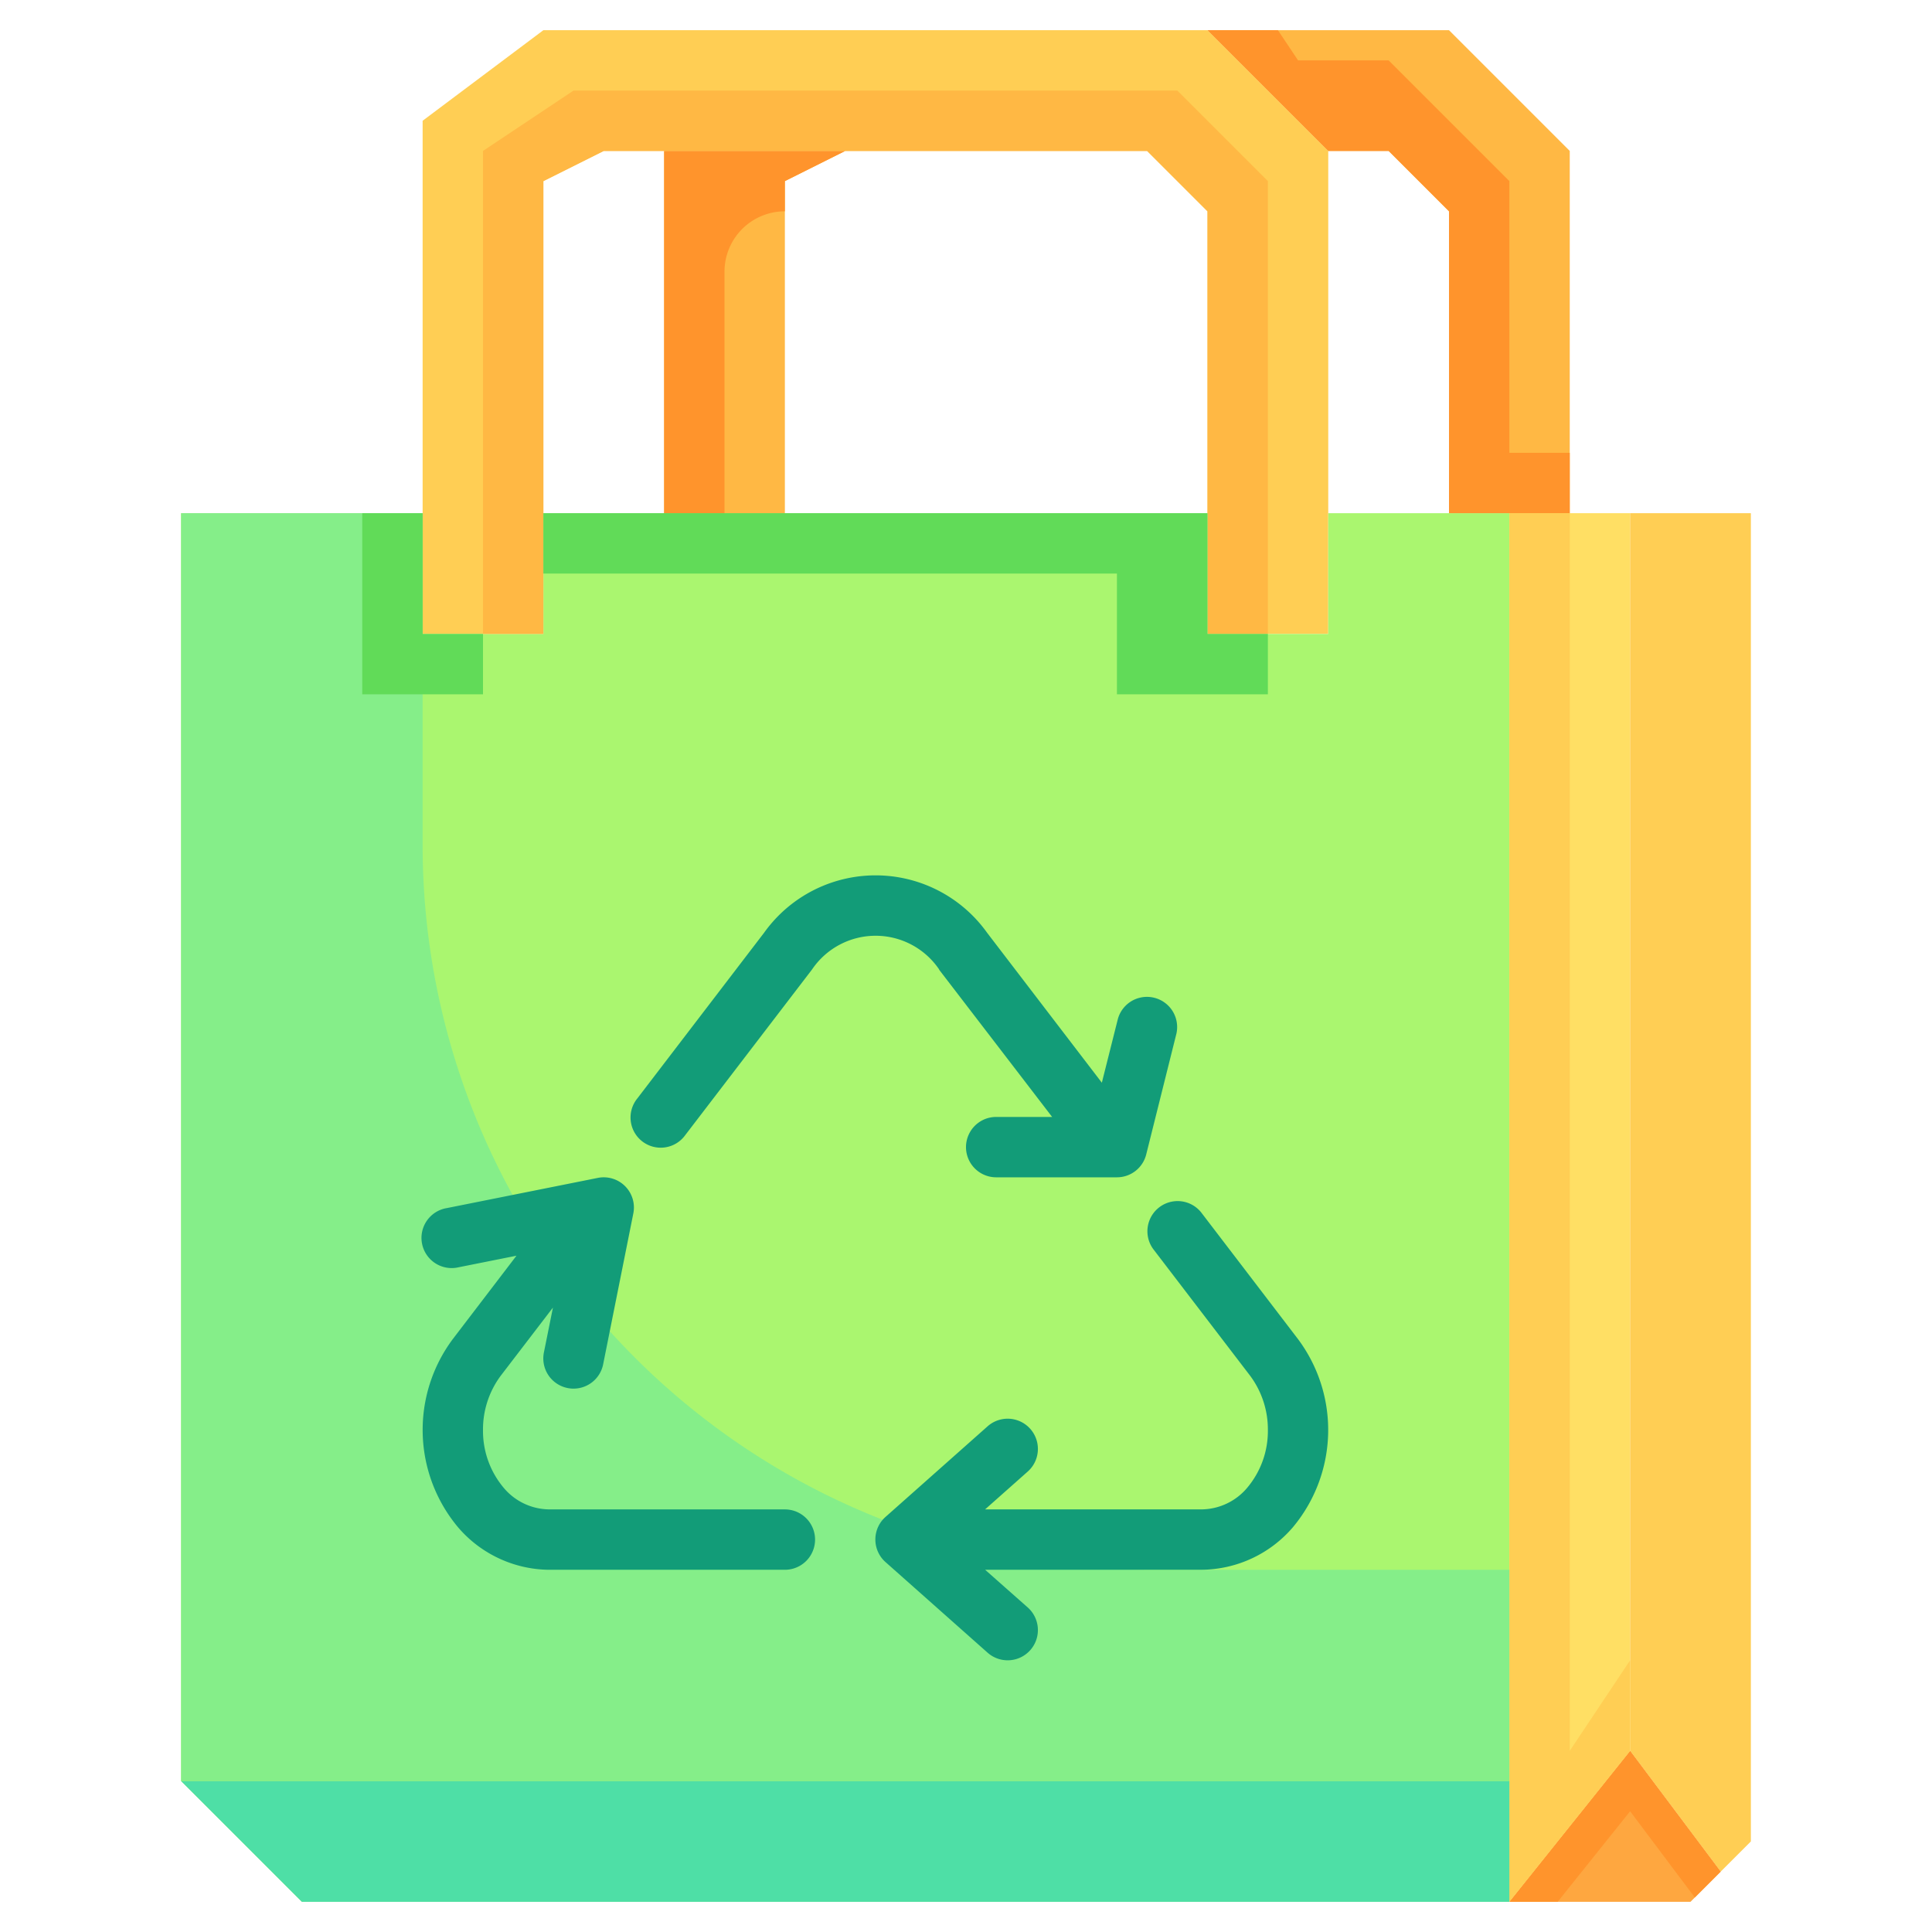 <svg xmlns="http://www.w3.org/2000/svg" viewBox="0 0 64 64"><g id="_16-reuse_bag" data-name="16-reuse bag"><polygon points="28 5 26 6 26 17 22 17 22 5 28 5" style="fill:#ffb844"/><polygon points="52 5 52 17 50.12 17 50 17 48 17 48 7 46 5 44 5 40 1 48 1 52 5" style="fill:#ffb844"/><polygon points="44 17 44 21 40 21 40 17 40 7 38 5 29 5 28 5 22 5 20 5 18 6 18 17 18 21 14 21 14 17 14 4 18 1 29 1 40 1 44 5 44 17" style="fill:#ffce54"/><path d="M50,17V63H10L6,59V17h8v4h4V17H40v4h4V17h6Z" style="fill:#aaf66f"/><path d="M54,58l3,4-1,1H50Z" style="fill:#fea740"/><polygon points="54 17 54 58 50 63 50 17 50.12 17 52 17 54 17" style="fill:#ffdf64"/><path d="M58,17V61l-1,1-3-4V17Z" style="fill:#ffce54"/><path d="M56.143,62.857,57,62l-3-4-4,5h1.6L54,60Z" style="fill:#ff942c"/><path d="M26,7V6l2-1H22V17h2V9A2,2,0,0,1,26,7Z" style="fill:#ff942c"/><polygon points="50 6 46 2 43 2 42.333 1 40 1 44 5 46 5 48 7 48 17 50 17 50.12 17 52 17 52 15 50 15 50 6" style="fill:#ff942c"/><polygon points="39 3 19 3 16 5 16 21 18 21 18 17 18 6 20 5 22 5 28 5 29 5 38 5 40 7 40 17 40 21 42 21 42 6 39 3" style="fill:#ffb844"/><polygon points="52 58 52 17 50.12 17 50 17 50 63 54 58 54 55 52 58" style="fill:#ffce54"/><path d="M6,59l4,4H50V59Z" style="fill:#4edfa6"/><path d="M38,52A24,24,0,0,1,14,28V17H6V59H50V52Z" style="fill:#85ee89"/><polygon points="42 21 40 21 40 17 18 17 18 19 37 19 37 23 42 23 42 21" style="fill:#61db58"/><polyline points="12 17 12 23 16 23 16 21 14 21 14 17 12 17" style="fill:#61db58"/><path d="M31.107,32.119,34.853,37H33a1,1,0,0,0,0,2h4a1,1,0,0,0,.97-.758l1-4a1,1,0,0,0-1.94-.484L36.5,35.866,32.7,30.9a4.539,4.539,0,0,0-7.39,0l-4.2,5.49a1,1,0,1,0,1.587,1.216L26.9,32.115a2.543,2.543,0,0,1,4.211,0Z" style="fill:#129c78"/><path d="M43,44.362l-3.21-4.2a1,1,0,0,0-1.588,1.215l3.213,4.2A2.978,2.978,0,0,1,42,47.37a2.921,2.921,0,0,1-.681,1.91,2,2,0,0,1-1.5.72H32.633l1.411-1.252a1,1,0,1,0-1.328-1.5l-3.38,3a1,1,0,0,0,0,1.5l3.38,3a1,1,0,0,0,1.328-1.5L32.633,52H39.82a4.023,4.023,0,0,0,3.007-1.406A5.028,5.028,0,0,0,43,44.362Z" style="fill:#129c78"/><path d="M26,50H18.18a1.99,1.99,0,0,1-1.493-.713A2.926,2.926,0,0,1,16,47.37a2.976,2.976,0,0,1,.584-1.792l1.733-2.263-.3,1.489A1,1,0,0,0,18.8,45.98.948.948,0,0,0,19,46a1,1,0,0,0,.979-.8l1-5A1,1,0,0,0,19.8,39.02l-5,1a1,1,0,1,0,.392,1.96l1.917-.383L15,44.358a5.028,5.028,0,0,0,.18,6.243,4.018,4.018,0,0,0,3,1.4H26a1,1,0,0,0,0-2Z" style="fill:#129c78"/></g></svg>